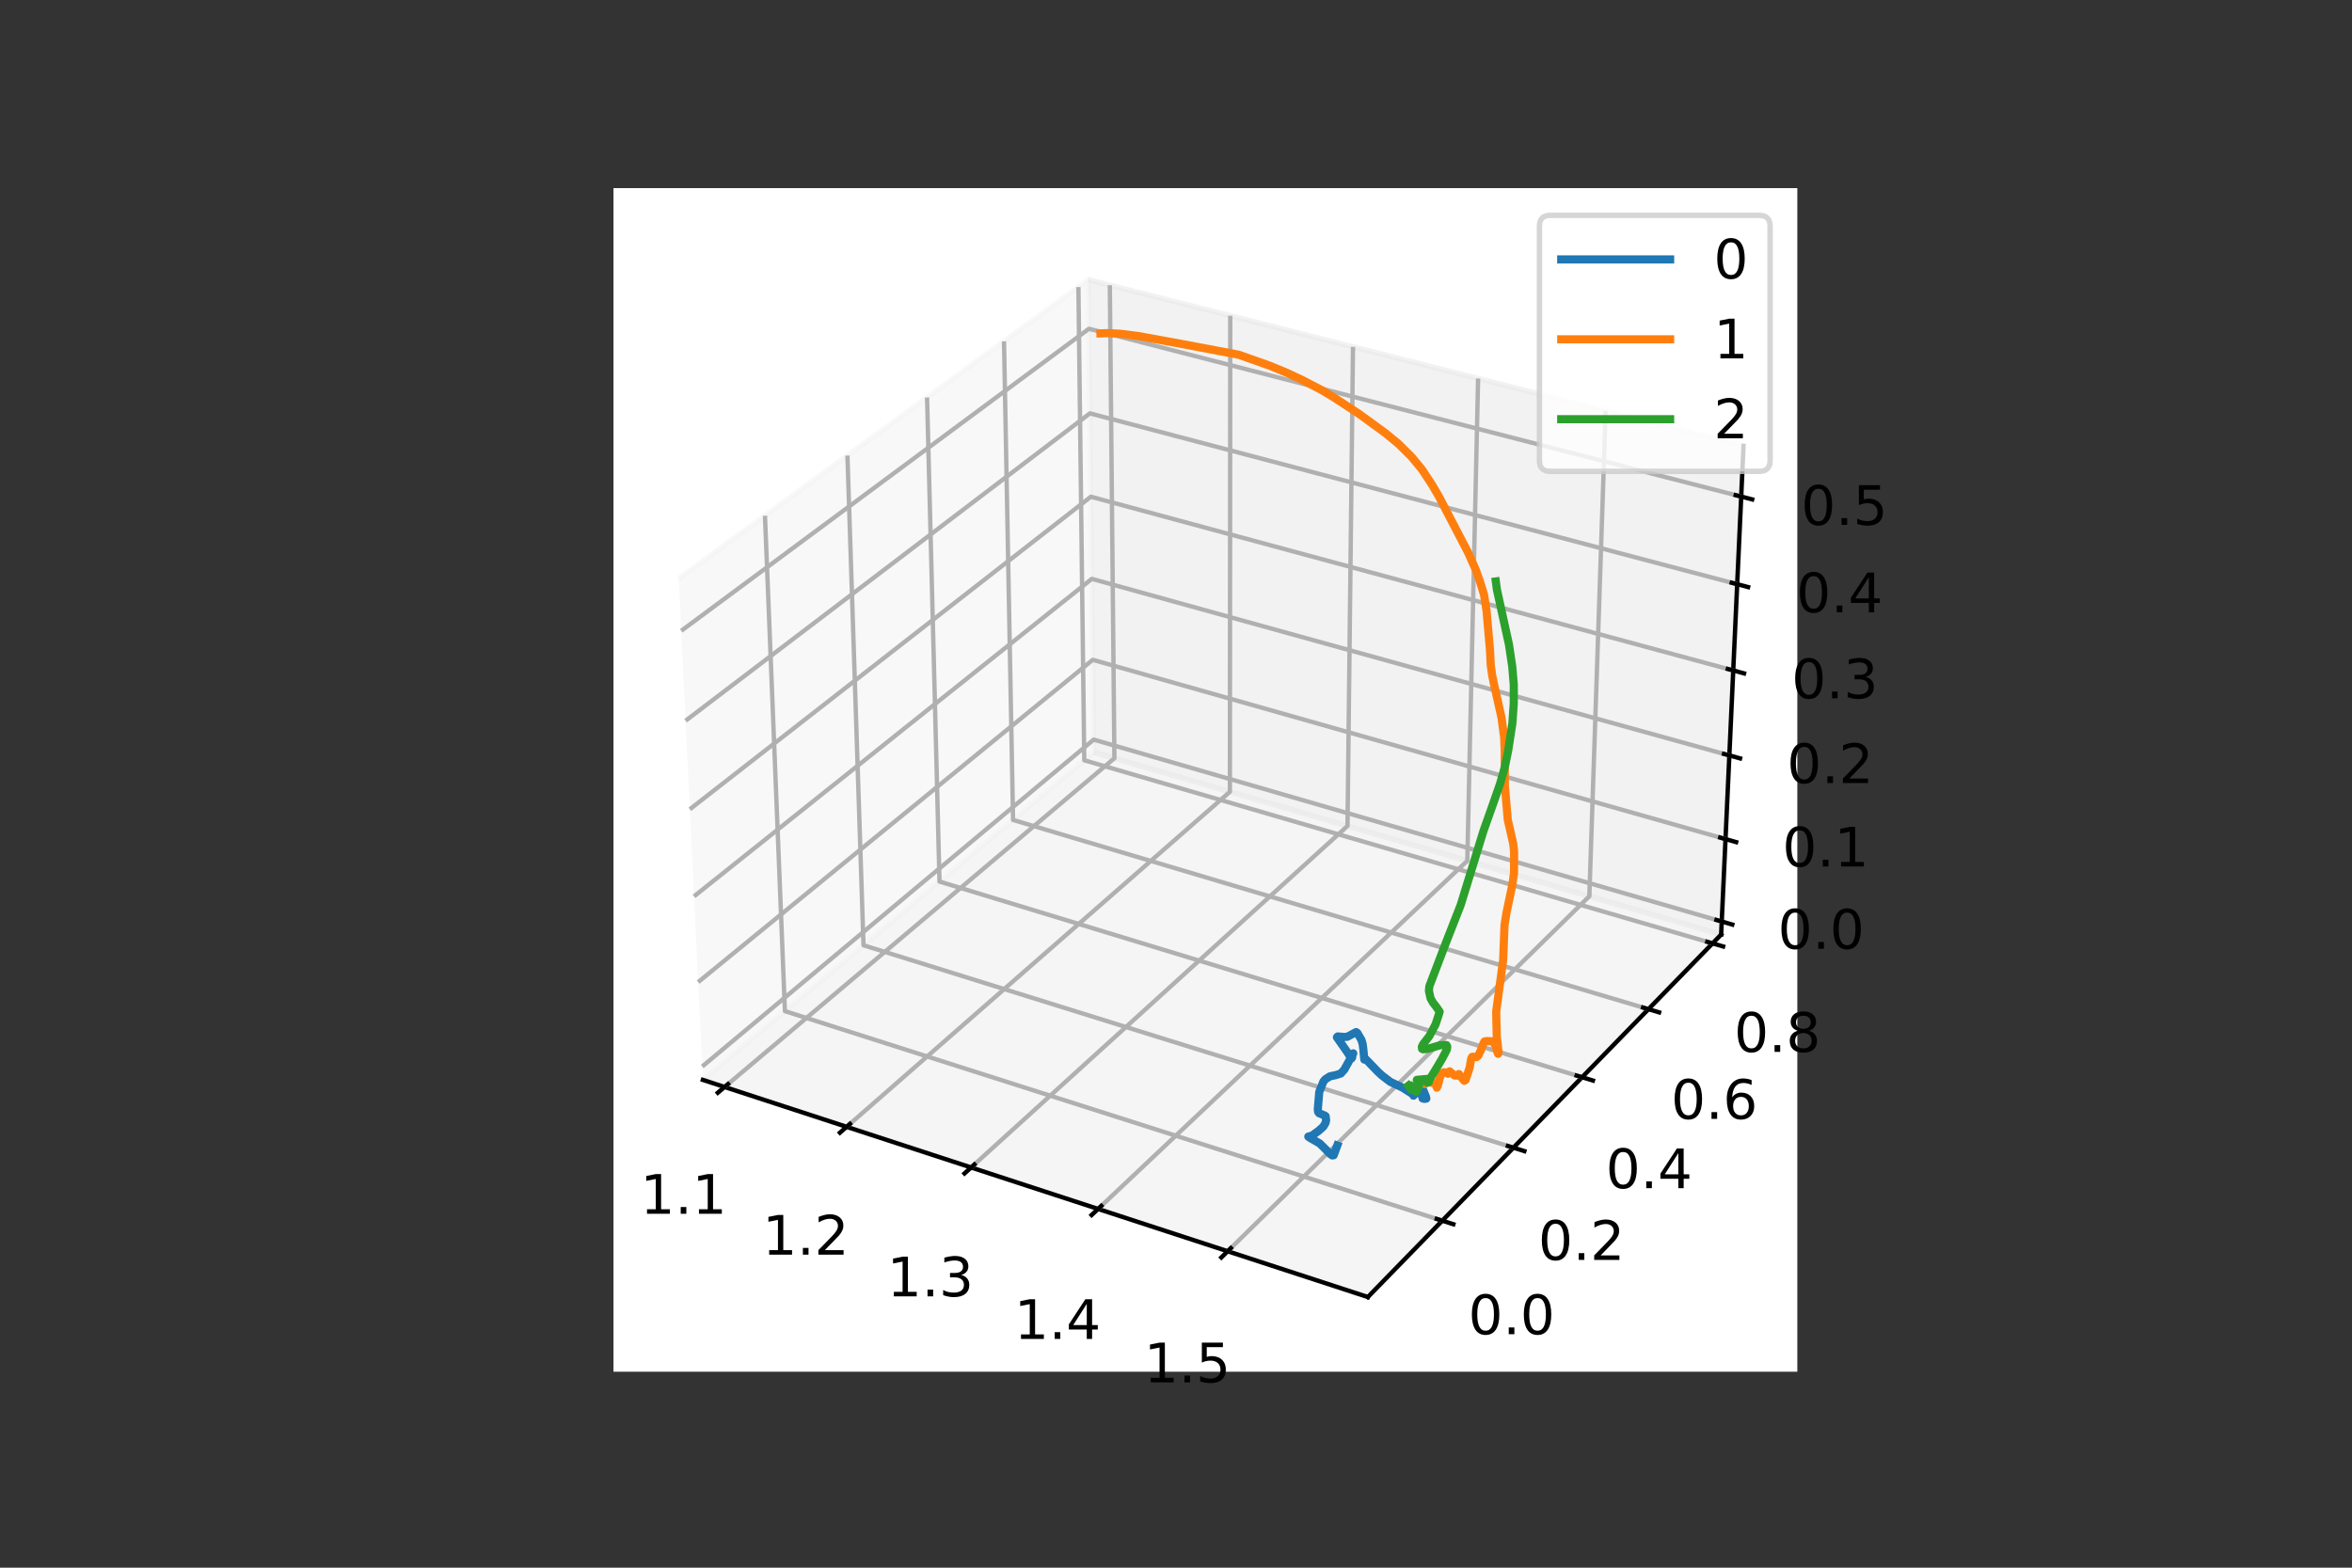 <?xml version="1.0" encoding="utf-8" standalone="no"?>
<!DOCTYPE svg PUBLIC "-//W3C//DTD SVG 1.1//EN"
  "http://www.w3.org/Graphics/SVG/1.1/DTD/svg11.dtd">
<!-- Created with matplotlib (https://matplotlib.org/) -->
<svg height="288pt" version="1.1" viewBox="0 0 432 288" width="432pt" xmlns="http://www.w3.org/2000/svg" xmlns:xlink="http://www.w3.org/1999/xlink">
 <rect x="0" y="0" width="432" height="288" fill="#333333" stroke="none"/>
 <defs>
  <style type="text/css">*{stroke-linecap:butt;stroke-linejoin:round;}</style>
 </defs>
 <g id="figure_1">
  <g id="patch_1">
   <path d="M 0 288 
L 432 288 
L 432 0 
L 0 0 
z
" style="fill:none;"/>
  </g>
  <g id="patch_2">
   <path d="M 112.68 252 
L 330.12 252 
L 330.12 34.56 
L 112.68 34.56 
z
" style="fill:#ffffff;"/>
  </g>
  <g id="pane3d_1">
   <g id="patch_3">
    <path d="M 129.098 198.386 
L 200.904 138.197 
L 199.906 51.394 
L 124.664 106.302 
" style="fill:#f2f2f2;opacity:0.5;stroke:#f2f2f2;stroke-linejoin:miter;"/>
   </g>
  </g>
  <g id="pane3d_2">
   <g id="patch_4">
    <path d="M 200.904 138.197 
L 316.127 171.688 
L 320.239 81.895 
L 199.906 51.394 
" style="fill:#e6e6e6;opacity:0.5;stroke:#e6e6e6;stroke-linejoin:miter;"/>
   </g>
  </g>
  <g id="pane3d_3">
   <g id="patch_5">
    <path d="M 129.098 198.386 
L 251.24 238.278 
L 316.127 171.688 
L 200.904 138.197 
" style="fill:#ececec;opacity:0.5;stroke:#ececec;stroke-linejoin:miter;"/>
   </g>
  </g>
  <g id="axis3d_1">
   <g id="line2d_1">
    <path d="M 129.098 198.386 
L 251.24 238.278 
" style="fill:none;stroke:#000000;stroke-linecap:square;stroke-width:0.8;"/>
   </g>
   <g id="Line3DCollection_1">
    <path d="M 133.09 199.69 
L 204.686 139.296 
L 203.847 52.393 
" style="fill:none;stroke:#b0b0b0;stroke-width:0.8;"/>
    <path d="M 155.502 207.01 
L 225.899 145.462 
L 225.966 57.999 
" style="fill:none;stroke:#b0b0b0;stroke-width:0.8;"/>
    <path d="M 178.364 214.476 
L 247.502 151.741 
L 248.509 63.713 
" style="fill:none;stroke:#b0b0b0;stroke-width:0.8;"/>
    <path d="M 201.688 222.094 
L 269.505 158.137 
L 271.488 69.538 
" style="fill:none;stroke:#b0b0b0;stroke-width:0.8;"/>
    <path d="M 225.49 229.868 
L 291.92 164.652 
L 294.916 75.476 
" style="fill:none;stroke:#b0b0b0;stroke-width:0.8;"/>
   </g>
   <g id="xtick_1">
    <g id="line2d_2">
     <path d="M 133.713 199.164 
L 131.841 200.744 
" style="fill:none;stroke:#000000;stroke-linecap:square;stroke-width:0.8;"/>
    </g>
    <g id="text_1">
     <!-- 1.1 -->
     <g transform="translate(117.599 222.983)scale(0.1 -0.1)">
      <defs>
       <path d="M 12.406 8.297 
L 28.516 8.297 
L 28.516 63.922 
L 10.984 60.406 
L 10.984 69.391 
L 28.422 72.906 
L 38.281 72.906 
L 38.281 8.297 
L 54.391 8.297 
L 54.391 0 
L 12.406 0 
z
" id="DejaVuSans-49"/>
       <path d="M 10.688 12.406 
L 21 12.406 
L 21 0 
L 10.688 0 
z
" id="DejaVuSans-46"/>
      </defs>
      <use xlink:href="#DejaVuSans-49"/>
      <use x="63.623" xlink:href="#DejaVuSans-46"/>
      <use x="95.41" xlink:href="#DejaVuSans-49"/>
     </g>
    </g>
   </g>
   <g id="xtick_2">
    <g id="line2d_3">
     <path d="M 156.116 206.474 
L 154.273 208.085 
" style="fill:none;stroke:#000000;stroke-linecap:square;stroke-width:0.8;"/>
    </g>
    <g id="text_2">
     <!-- 1.2 -->
     <g transform="translate(140.039 230.493)scale(0.1 -0.1)">
      <defs>
       <path d="M 19.188 8.297 
L 53.609 8.297 
L 53.609 0 
L 7.328 0 
L 7.328 8.297 
Q 12.938 14.109 22.625 23.891 
Q 32.328 33.688 34.812 36.531 
Q 39.547 41.844 41.422 45.531 
Q 43.312 49.219 43.312 52.781 
Q 43.312 58.594 39.234 62.25 
Q 35.156 65.922 28.609 65.922 
Q 23.969 65.922 18.812 64.312 
Q 13.672 62.703 7.812 59.422 
L 7.812 69.391 
Q 13.766 71.781 18.938 73 
Q 24.125 74.219 28.422 74.219 
Q 39.75 74.219 46.484 68.547 
Q 53.219 62.891 53.219 53.422 
Q 53.219 48.922 51.531 44.891 
Q 49.859 40.875 45.406 35.406 
Q 44.188 33.984 37.641 27.219 
Q 31.109 20.453 19.188 8.297 
z
" id="DejaVuSans-50"/>
      </defs>
      <use xlink:href="#DejaVuSans-49"/>
      <use x="63.623" xlink:href="#DejaVuSans-46"/>
      <use x="95.41" xlink:href="#DejaVuSans-50"/>
     </g>
    </g>
   </g>
   <g id="xtick_3">
    <g id="line2d_4">
     <path d="M 178.967 213.929 
L 177.156 215.573 
" style="fill:none;stroke:#000000;stroke-linecap:square;stroke-width:0.8;"/>
    </g>
    <g id="text_3">
     <!-- 1.3 -->
     <g transform="translate(162.931 238.154)scale(0.1 -0.1)">
      <defs>
       <path d="M 40.578 39.312 
Q 47.656 37.797 51.625 33 
Q 55.609 28.219 55.609 21.188 
Q 55.609 10.406 48.188 4.484 
Q 40.766 -1.422 27.094 -1.422 
Q 22.516 -1.422 17.656 -0.516 
Q 12.797 0.391 7.625 2.203 
L 7.625 11.719 
Q 11.719 9.328 16.594 8.109 
Q 21.484 6.891 26.812 6.891 
Q 36.078 6.891 40.938 10.547 
Q 45.797 14.203 45.797 21.188 
Q 45.797 27.641 41.281 31.266 
Q 36.766 34.906 28.719 34.906 
L 20.219 34.906 
L 20.219 43.016 
L 29.109 43.016 
Q 36.375 43.016 40.234 45.922 
Q 44.094 48.828 44.094 54.297 
Q 44.094 59.906 40.109 62.906 
Q 36.141 65.922 28.719 65.922 
Q 24.656 65.922 20.016 65.031 
Q 15.375 64.156 9.812 62.312 
L 9.812 71.094 
Q 15.438 72.656 20.344 73.438 
Q 25.25 74.219 29.594 74.219 
Q 40.828 74.219 47.359 69.109 
Q 53.906 64.016 53.906 55.328 
Q 53.906 49.266 50.438 45.094 
Q 46.969 40.922 40.578 39.312 
z
" id="DejaVuSans-51"/>
      </defs>
      <use xlink:href="#DejaVuSans-49"/>
      <use x="63.623" xlink:href="#DejaVuSans-46"/>
      <use x="95.41" xlink:href="#DejaVuSans-51"/>
     </g>
    </g>
   </g>
   <g id="xtick_4">
    <g id="line2d_5">
     <path d="M 202.28 221.536 
L 200.502 223.213 
" style="fill:none;stroke:#000000;stroke-linecap:square;stroke-width:0.8;"/>
    </g>
    <g id="text_4">
     <!-- 1.4 -->
     <g transform="translate(186.289 245.971)scale(0.1 -0.1)">
      <defs>
       <path d="M 37.797 64.312 
L 12.891 25.391 
L 37.797 25.391 
z
M 35.203 72.906 
L 47.609 72.906 
L 47.609 25.391 
L 58.016 25.391 
L 58.016 17.188 
L 47.609 17.188 
L 47.609 0 
L 37.797 0 
L 37.797 17.188 
L 4.891 17.188 
L 4.891 26.703 
z
" id="DejaVuSans-52"/>
      </defs>
      <use xlink:href="#DejaVuSans-49"/>
      <use x="63.623" xlink:href="#DejaVuSans-46"/>
      <use x="95.41" xlink:href="#DejaVuSans-52"/>
     </g>
    </g>
   </g>
   <g id="xtick_5">
    <g id="line2d_6">
     <path d="M 226.07 229.298 
L 224.326 231.01 
" style="fill:none;stroke:#000000;stroke-linecap:square;stroke-width:0.8;"/>
    </g>
    <g id="text_5">
     <!-- 1.5 -->
     <g transform="translate(210.126 253.949)scale(0.1 -0.1)">
      <defs>
       <path d="M 10.797 72.906 
L 49.516 72.906 
L 49.516 64.594 
L 19.828 64.594 
L 19.828 46.734 
Q 21.969 47.469 24.109 47.828 
Q 26.266 48.188 28.422 48.188 
Q 40.625 48.188 47.75 41.5 
Q 54.891 34.812 54.891 23.391 
Q 54.891 11.625 47.562 5.094 
Q 40.234 -1.422 26.906 -1.422 
Q 22.312 -1.422 17.547 -0.641 
Q 12.797 0.141 7.719 1.703 
L 7.719 11.625 
Q 12.109 9.234 16.797 8.062 
Q 21.484 6.891 26.703 6.891 
Q 35.156 6.891 40.078 11.328 
Q 45.016 15.766 45.016 23.391 
Q 45.016 31 40.078 35.438 
Q 35.156 39.891 26.703 39.891 
Q 22.75 39.891 18.812 39.016 
Q 14.891 38.141 10.797 36.281 
z
" id="DejaVuSans-53"/>
      </defs>
      <use xlink:href="#DejaVuSans-49"/>
      <use x="63.623" xlink:href="#DejaVuSans-46"/>
      <use x="95.41" xlink:href="#DejaVuSans-53"/>
     </g>
    </g>
   </g>
  </g>
  <g id="axis3d_2">
   <g id="line2d_7">
    <path d="M 316.127 171.688 
L 251.24 238.278 
" style="fill:none;stroke:#000000;stroke-linecap:square;stroke-width:0.8;"/>
   </g>
   <g id="Line3DCollection_2">
    <path d="M 140.503 94.743 
L 144.169 185.754 
L 264.906 224.253 
" style="fill:none;stroke:#b0b0b0;stroke-width:0.8;"/>
    <path d="M 155.65 83.69 
L 158.603 173.655 
L 277.971 210.845 
" style="fill:none;stroke:#b0b0b0;stroke-width:0.8;"/>
    <path d="M 170.277 73.016 
L 172.563 161.953 
L 290.585 197.9 
" style="fill:none;stroke:#b0b0b0;stroke-width:0.8;"/>
    <path d="M 184.41 62.702 
L 186.072 150.63 
L 302.77 185.395 
" style="fill:none;stroke:#b0b0b0;stroke-width:0.8;"/>
    <path d="M 198.075 52.73 
L 199.15 139.668 
L 314.548 173.308 
" style="fill:none;stroke:#b0b0b0;stroke-width:0.8;"/>
   </g>
   <g id="xtick_6">
    <g id="line2d_8">
     <path d="M 263.889 223.929 
L 266.942 224.902 
" style="fill:none;stroke:#000000;stroke-linecap:square;stroke-width:0.8;"/>
    </g>
    <g id="text_6">
     <!-- 0.0 -->
     <g transform="translate(269.686 245.106)scale(0.1 -0.1)">
      <defs>
       <path d="M 31.781 66.406 
Q 24.172 66.406 20.328 58.906 
Q 16.5 51.422 16.5 36.375 
Q 16.5 21.391 20.328 13.891 
Q 24.172 6.391 31.781 6.391 
Q 39.453 6.391 43.281 13.891 
Q 47.125 21.391 47.125 36.375 
Q 47.125 51.422 43.281 58.906 
Q 39.453 66.406 31.781 66.406 
z
M 31.781 74.219 
Q 44.047 74.219 50.516 64.516 
Q 56.984 54.828 56.984 36.375 
Q 56.984 17.969 50.516 8.266 
Q 44.047 -1.422 31.781 -1.422 
Q 19.531 -1.422 13.062 8.266 
Q 6.594 17.969 6.594 36.375 
Q 6.594 54.828 13.062 64.516 
Q 19.531 74.219 31.781 74.219 
z
" id="DejaVuSans-48"/>
      </defs>
      <use xlink:href="#DejaVuSans-48"/>
      <use x="63.623" xlink:href="#DejaVuSans-46"/>
      <use x="95.41" xlink:href="#DejaVuSans-48"/>
     </g>
    </g>
   </g>
   <g id="xtick_7">
    <g id="line2d_9">
     <path d="M 276.967 210.532 
L 279.983 211.471 
" style="fill:none;stroke:#000000;stroke-linecap:square;stroke-width:0.8;"/>
    </g>
    <g id="text_7">
     <!-- 0.2 -->
     <g transform="translate(282.537 231.455)scale(0.1 -0.1)">
      <use xlink:href="#DejaVuSans-48"/>
      <use x="63.623" xlink:href="#DejaVuSans-46"/>
      <use x="95.41" xlink:href="#DejaVuSans-50"/>
     </g>
    </g>
   </g>
   <g id="xtick_8">
    <g id="line2d_10">
     <path d="M 289.593 197.598 
L 292.572 198.505 
" style="fill:none;stroke:#000000;stroke-linecap:square;stroke-width:0.8;"/>
    </g>
    <g id="text_8">
     <!-- 0.4 -->
     <g transform="translate(294.943 218.276)scale(0.1 -0.1)">
      <use xlink:href="#DejaVuSans-48"/>
      <use x="63.623" xlink:href="#DejaVuSans-46"/>
      <use x="95.41" xlink:href="#DejaVuSans-52"/>
     </g>
    </g>
   </g>
   <g id="xtick_9">
    <g id="line2d_11">
     <path d="M 301.79 185.103 
L 304.733 185.98 
" style="fill:none;stroke:#000000;stroke-linecap:square;stroke-width:0.8;"/>
    </g>
    <g id="text_9">
     <!-- 0.6 -->
     <g transform="translate(306.927 205.545)scale(0.1 -0.1)">
      <defs>
       <path d="M 33.016 40.375 
Q 26.375 40.375 22.484 35.828 
Q 18.609 31.297 18.609 23.391 
Q 18.609 15.531 22.484 10.953 
Q 26.375 6.391 33.016 6.391 
Q 39.656 6.391 43.531 10.953 
Q 47.406 15.531 47.406 23.391 
Q 47.406 31.297 43.531 35.828 
Q 39.656 40.375 33.016 40.375 
z
M 52.594 71.297 
L 52.594 62.312 
Q 48.875 64.062 45.094 64.984 
Q 41.312 65.922 37.594 65.922 
Q 27.828 65.922 22.672 59.328 
Q 17.531 52.734 16.797 39.406 
Q 19.672 43.656 24.016 45.922 
Q 28.375 48.188 33.594 48.188 
Q 44.578 48.188 50.953 41.516 
Q 57.328 34.859 57.328 23.391 
Q 57.328 12.156 50.688 5.359 
Q 44.047 -1.422 33.016 -1.422 
Q 20.359 -1.422 13.672 8.266 
Q 6.984 17.969 6.984 36.375 
Q 6.984 53.656 15.188 63.938 
Q 23.391 74.219 37.203 74.219 
Q 40.922 74.219 44.703 73.484 
Q 48.484 72.75 52.594 71.297 
z
" id="DejaVuSans-54"/>
      </defs>
      <use xlink:href="#DejaVuSans-48"/>
      <use x="63.623" xlink:href="#DejaVuSans-46"/>
      <use x="95.41" xlink:href="#DejaVuSans-54"/>
     </g>
    </g>
   </g>
   <g id="xtick_10">
    <g id="line2d_12">
     <path d="M 313.58 173.025 
L 316.488 173.873 
" style="fill:none;stroke:#000000;stroke-linecap:square;stroke-width:0.8;"/>
    </g>
    <g id="text_10">
     <!-- 0.8 -->
     <g transform="translate(318.511 193.24)scale(0.1 -0.1)">
      <defs>
       <path d="M 31.781 34.625 
Q 24.75 34.625 20.719 30.859 
Q 16.703 27.094 16.703 20.516 
Q 16.703 13.922 20.719 10.156 
Q 24.75 6.391 31.781 6.391 
Q 38.812 6.391 42.859 10.172 
Q 46.922 13.969 46.922 20.516 
Q 46.922 27.094 42.891 30.859 
Q 38.875 34.625 31.781 34.625 
z
M 21.922 38.812 
Q 15.578 40.375 12.031 44.719 
Q 8.5 49.078 8.5 55.328 
Q 8.5 64.062 14.719 69.141 
Q 20.953 74.219 31.781 74.219 
Q 42.672 74.219 48.875 69.141 
Q 55.078 64.062 55.078 55.328 
Q 55.078 49.078 51.531 44.719 
Q 48 40.375 41.703 38.812 
Q 48.828 37.156 52.797 32.312 
Q 56.781 27.484 56.781 20.516 
Q 56.781 9.906 50.312 4.234 
Q 43.844 -1.422 31.781 -1.422 
Q 19.734 -1.422 13.25 4.234 
Q 6.781 9.906 6.781 20.516 
Q 6.781 27.484 10.781 32.312 
Q 14.797 37.156 21.922 38.812 
z
M 18.312 54.391 
Q 18.312 48.734 21.844 45.562 
Q 25.391 42.391 31.781 42.391 
Q 38.141 42.391 41.719 45.562 
Q 45.312 48.734 45.312 54.391 
Q 45.312 60.062 41.719 63.234 
Q 38.141 66.406 31.781 66.406 
Q 25.391 66.406 21.844 63.234 
Q 18.312 60.062 18.312 54.391 
z
" id="DejaVuSans-56"/>
      </defs>
      <use xlink:href="#DejaVuSans-48"/>
      <use x="63.623" xlink:href="#DejaVuSans-46"/>
      <use x="95.41" xlink:href="#DejaVuSans-56"/>
     </g>
    </g>
   </g>
  </g>
  <g id="axis3d_3">
   <g id="line2d_13">
    <path d="M 316.127 171.688 
L 320.239 81.895 
" style="fill:none;stroke:#000000;stroke-linecap:square;stroke-width:0.8;"/>
   </g>
   <g id="Line3DCollection_3">
    <path d="M 316.236 169.291 
L 200.877 135.875 
L 128.98 195.932 
" style="fill:none;stroke:#b0b0b0;stroke-width:0.8;"/>
    <path d="M 316.93 154.149 
L 200.709 121.214 
L 128.233 180.425 
" style="fill:none;stroke:#b0b0b0;stroke-width:0.8;"/>
    <path d="M 317.634 138.778 
L 200.538 106.34 
L 127.475 164.673 
" style="fill:none;stroke:#b0b0b0;stroke-width:0.8;"/>
    <path d="M 318.348 123.171 
L 200.364 91.25 
L 126.704 148.67 
" style="fill:none;stroke:#b0b0b0;stroke-width:0.8;"/>
    <path d="M 319.074 107.322 
L 200.188 75.938 
L 125.921 132.41 
" style="fill:none;stroke:#b0b0b0;stroke-width:0.8;"/>
    <path d="M 319.811 91.228 
L 200.009 60.399 
L 125.125 115.888 
" style="fill:none;stroke:#b0b0b0;stroke-width:0.8;"/>
   </g>
   <g id="xtick_11">
    <g id="line2d_14">
     <path d="M 315.268 169.01 
L 318.175 169.852 
" style="fill:none;stroke:#000000;stroke-linecap:square;stroke-width:0.8;"/>
    </g>
    <g id="text_11">
     <!-- 0.0 -->
     <g transform="translate(326.543 174.292)scale(0.1 -0.1)">
      <use xlink:href="#DejaVuSans-48"/>
      <use x="63.623" xlink:href="#DejaVuSans-46"/>
      <use x="95.41" xlink:href="#DejaVuSans-48"/>
     </g>
    </g>
   </g>
   <g id="xtick_12">
    <g id="line2d_15">
     <path d="M 315.954 153.873 
L 318.884 154.703 
" style="fill:none;stroke:#000000;stroke-linecap:square;stroke-width:0.8;"/>
    </g>
    <g id="text_12">
     <!-- 0.1 -->
     <g transform="translate(327.371 159.187)scale(0.1 -0.1)">
      <use xlink:href="#DejaVuSans-48"/>
      <use x="63.623" xlink:href="#DejaVuSans-46"/>
      <use x="95.41" xlink:href="#DejaVuSans-49"/>
     </g>
    </g>
   </g>
   <g id="xtick_13">
    <g id="line2d_16">
     <path d="M 316.65 138.505 
L 319.603 139.323 
" style="fill:none;stroke:#000000;stroke-linecap:square;stroke-width:0.8;"/>
    </g>
    <g id="text_13">
     <!-- 0.2 -->
     <g transform="translate(328.211 143.853)scale(0.1 -0.1)">
      <use xlink:href="#DejaVuSans-48"/>
      <use x="63.623" xlink:href="#DejaVuSans-46"/>
      <use x="95.41" xlink:href="#DejaVuSans-50"/>
     </g>
    </g>
   </g>
   <g id="xtick_14">
    <g id="line2d_17">
     <path d="M 317.357 122.902 
L 320.334 123.708 
" style="fill:none;stroke:#000000;stroke-linecap:square;stroke-width:0.8;"/>
    </g>
    <g id="text_14">
     <!-- 0.3 -->
     <g transform="translate(329.065 128.285)scale(0.1 -0.1)">
      <use xlink:href="#DejaVuSans-48"/>
      <use x="63.623" xlink:href="#DejaVuSans-46"/>
      <use x="95.41" xlink:href="#DejaVuSans-51"/>
     </g>
    </g>
   </g>
   <g id="xtick_15">
    <g id="line2d_18">
     <path d="M 318.075 107.059 
L 321.075 107.851 
" style="fill:none;stroke:#000000;stroke-linecap:square;stroke-width:0.8;"/>
    </g>
    <g id="text_15">
     <!-- 0.4 -->
     <g transform="translate(329.931 112.478)scale(0.1 -0.1)">
      <use xlink:href="#DejaVuSans-48"/>
      <use x="63.623" xlink:href="#DejaVuSans-46"/>
      <use x="95.41" xlink:href="#DejaVuSans-52"/>
     </g>
    </g>
   </g>
   <g id="xtick_16">
    <g id="line2d_19">
     <path d="M 318.804 90.969 
L 321.828 91.747 
" style="fill:none;stroke:#000000;stroke-linecap:square;stroke-width:0.8;"/>
    </g>
    <g id="text_16">
     <!-- 0.5 -->
     <g transform="translate(330.811 96.426)scale(0.1 -0.1)">
      <use xlink:href="#DejaVuSans-48"/>
      <use x="63.623" xlink:href="#DejaVuSans-46"/>
      <use x="95.41" xlink:href="#DejaVuSans-53"/>
     </g>
    </g>
   </g>
  </g>
  <g id="axes_1">
   <g id="line2d_20">
    <path clip-path="url(#pbcce15c443)" d="M 245.618 210.449 
L 244.96 212.232 
L 244.696 212.265 
L 244.26 211.943 
L 243.787 211.442 
L 242.39 210.061 
L 240.856 209.181 
L 240.342 208.866 
L 240.298 208.805 
L 240.405 208.775 
L 241.015 208.604 
L 242.227 207.718 
L 243.046 206.989 
L 243.455 206.313 
L 243.576 205.79 
L 243.477 205.045 
L 243.285 204.922 
L 242.276 204.505 
L 242.1 204.258 
L 242.046 203.754 
L 242.311 200.614 
L 243.064 198.706 
L 243.42 198.275 
L 244.282 197.731 
L 245.373 197.504 
L 246.271 197.205 
L 246.912 196.496 
L 248.558 193.513 
L 248.368 193.917 
L 248.367 194.241 
L 248.231 194.461 
L 248.184 194.353 
L 247.973 194.089 
L 247.464 193.286 
L 245.555 190.558 
L 245.698 190.403 
L 246.875 190.499 
L 247.448 190.471 
L 249.078 189.604 
L 249.306 189.756 
L 250.065 191.059 
L 250.288 191.827 
L 250.408 192.77 
L 250.588 194.653 
L 250.629 194.638 
L 250.916 194.641 
L 253.113 196.921 
L 253.847 197.592 
L 255.363 198.744 
L 257.57 199.788 
L 259.585 201.063 
L 259.619 201.283 
L 259.407 200.806 
L 259.13 199.984 
L 259.178 200.013 
L 259.482 200.356 
L 259.778 200.567 
L 260.326 200.782 
L 261.099 201.011 
L 261.582 201.328 
L 261.943 201.638 
L 261.883 201.424 
L 261.537 200.835 
L 261.467 200.821 
L 261.48 200.931 
L 261.208 201.2 
L 261.209 201.2 
L 261.285 201.784 
L 261.624 201.876 
L 261.979 201.824 
L 261.98 201.801 
L 261.894 201.437 
L 261.419 200.283 
L 261.688 201.243 
L 261.421 201.229 
L 261.085 200.774 
L 260.844 200.331 
L 260.535 200.112 
L 261.133 200.467 
L 261.175 200.555 
L 260.955 200.489 
L 260.631 200.69 
L 260.532 200.644 
L 260.532 200.644 
" style="fill:none;stroke:#1f77b4;stroke-linecap:square;stroke-width:1.5;"/>
   </g>
   <g id="line2d_21">
    <path clip-path="url(#pbcce15c443)" d="M 202.121 61.25 
L 203.386 61.202 
L 205.668 61.305 
L 208.973 61.72 
L 216.136 63.016 
L 227.517 65.167 
L 233.132 67.153 
L 236.408 68.505 
L 239.263 69.847 
L 242.697 71.636 
L 244.998 73.015 
L 249.564 75.999 
L 254.416 79.532 
L 256.824 81.507 
L 259.286 83.948 
L 261.204 86.28 
L 263.027 89.056 
L 264.303 91.237 
L 269.666 101.535 
L 271.06 104.671 
L 271.777 106.665 
L 272.575 109.249 
L 273.038 112.185 
L 273.677 119.462 
L 273.812 122.208 
L 274.088 124.15 
L 274.422 125.761 
L 275.786 131.822 
L 276.28 135.512 
L 276.371 137.916 
L 276.398 144.273 
L 276.939 150.62 
L 277.617 153.56 
L 277.946 155.043 
L 278.104 156.55 
L 278.085 160.393 
L 277.749 162.696 
L 276.681 167.797 
L 276.341 169.95 
L 276.091 176.356 
L 274.808 185.846 
L 274.915 190.385 
L 275.242 193.262 
L 275.17 193.595 
L 275.113 193.518 
L 274.821 192.595 
L 274.395 191.509 
L 274.053 191.3 
L 273.07 191.255 
L 272.675 191.319 
L 272.465 191.678 
L 271.995 192.93 
L 271.522 193.937 
L 271.193 194.215 
L 270.721 194.128 
L 270.399 194.153 
L 270.24 194.42 
L 270.058 195.384 
L 269.955 196.079 
L 269.182 198.426 
L 268.96 198.551 
L 268.739 198.316 
L 267.957 197.305 
L 267.913 197.361 
L 267.699 197.6 
L 267.151 197.575 
L 266.256 196.813 
L 266.007 197.209 
L 265.931 197.259 
L 265.885 197.196 
L 265.698 197.027 
L 265.139 196.995 
L 264.727 197.349 
L 264.467 197.986 
L 264.091 199.454 
L 263.912 199.818 
L 263.911 199.817 
L 263.668 199.161 
L 263.755 199.178 
L 263.767 199.173 
L 263.769 199.06 
L 263.766 198.962 
L 263.666 199.139 
L 263.423 199.008 
L 263.136 198.937 
L 262.122 198.766 
L 261.642 198.72 
L 261.644 198.822 
L 261.646 199.149 
L 261.645 199.138 
" style="fill:none;stroke:#ff7f0e;stroke-linecap:square;stroke-width:1.5;"/>
   </g>
   <g id="line2d_22">
    <path clip-path="url(#pbcce15c443)" d="M 274.742 106.817 
L 274.945 108.334 
L 277.154 118.397 
L 277.755 122.411 
L 278.041 125.781 
L 278.037 129.244 
L 277.779 132.919 
L 277.007 137.908 
L 276.374 140.994 
L 275.506 144.042 
L 274.218 147.729 
L 272.454 152.713 
L 268.294 166.241 
L 265.319 173.86 
L 262.537 181.173 
L 262.456 182.034 
L 262.764 183.43 
L 263.244 184.249 
L 263.798 184.96 
L 264.424 185.859 
L 264.271 186.373 
L 263.681 188.179 
L 262.543 190.332 
L 261.422 191.777 
L 261.154 192.313 
L 261.197 192.688 
L 261.406 192.77 
L 262.277 192.67 
L 264.564 192.001 
L 265.685 191.996 
L 265.823 192.301 
L 265.753 192.795 
L 265.473 193.352 
L 264.829 194.586 
L 263.42 196.939 
L 262.176 198.915 
L 262.307 198.846 
L 262.442 198.767 
L 262.357 198.675 
L 262.175 198.233 
L 262.217 198.201 
L 260.246 198.38 
L 260.223 198.414 
L 260.374 198.413 
L 260.73 198.53 
L 260.836 198.77 
L 260.509 199.821 
L 260.113 200.611 
L 260.161 200.277 
L 260.234 200.066 
L 260.277 199.898 
L 260.275 199.896 
L 260.148 199.721 
L 259.864 199.593 
L 259.798 199.768 
L 259.752 200.007 
L 259.738 200.008 
L 259.54 199.979 
L 259.298 199.99 
L 259.167 200.205 
L 259.113 200.085 
L 259.088 199.586 
L 259.032 199.368 
L 259.026 199.373 
L 259.025 199.372 
L 258.954 199.462 
L 258.792 199.586 
L 258.787 199.582 
L 258.685 199.455 
L 258.685 199.455 
" style="fill:none;stroke:#2ca02c;stroke-linecap:square;stroke-width:1.5;"/>
   </g>
   <g id="legend_1">
    <g id="patch_6">
     <path d="M 284.757 86.594 
L 323.12 86.594 
Q 325.12 86.594 325.12 84.594 
L 325.12 41.56 
Q 325.12 39.56 323.12 39.56 
L 284.757 39.56 
Q 282.757 39.56 282.757 41.56 
L 282.757 84.594 
Q 282.757 86.594 284.757 86.594 
z
" style="fill:#ffffff;opacity:0.8;stroke:#cccccc;stroke-linejoin:miter;"/>
    </g>
    <g id="line2d_23">
     <path d="M 286.757 47.658 
L 306.757 47.658 
" style="fill:none;stroke:#1f77b4;stroke-linecap:square;stroke-width:1.5;"/>
    </g>
    <g id="line2d_24"/>
    <g id="text_17">
     <!-- 0 -->
     <g transform="translate(314.757 51.158)scale(0.1 -0.1)">
      <use xlink:href="#DejaVuSans-48"/>
     </g>
    </g>
    <g id="line2d_25">
     <path d="M 286.757 62.337 
L 306.757 62.337 
" style="fill:none;stroke:#ff7f0e;stroke-linecap:square;stroke-width:1.5;"/>
    </g>
    <g id="line2d_26"/>
    <g id="text_18">
     <!-- 1 -->
     <g transform="translate(314.757 65.837)scale(0.1 -0.1)">
      <use xlink:href="#DejaVuSans-49"/>
     </g>
    </g>
    <g id="line2d_27">
     <path d="M 286.757 77.015 
L 306.757 77.015 
" style="fill:none;stroke:#2ca02c;stroke-linecap:square;stroke-width:1.5;"/>
    </g>
    <g id="line2d_28"/>
    <g id="text_19">
     <!-- 2 -->
     <g transform="translate(314.757 80.515)scale(0.1 -0.1)">
      <use xlink:href="#DejaVuSans-50"/>
     </g>
    </g>
   </g>
  </g>
 </g>
 <defs>
  <clipPath id="pbcce15c443">
   <rect height="217.44" width="217.44" x="112.68" y="34.56"/>
  </clipPath>
 </defs>
</svg>
